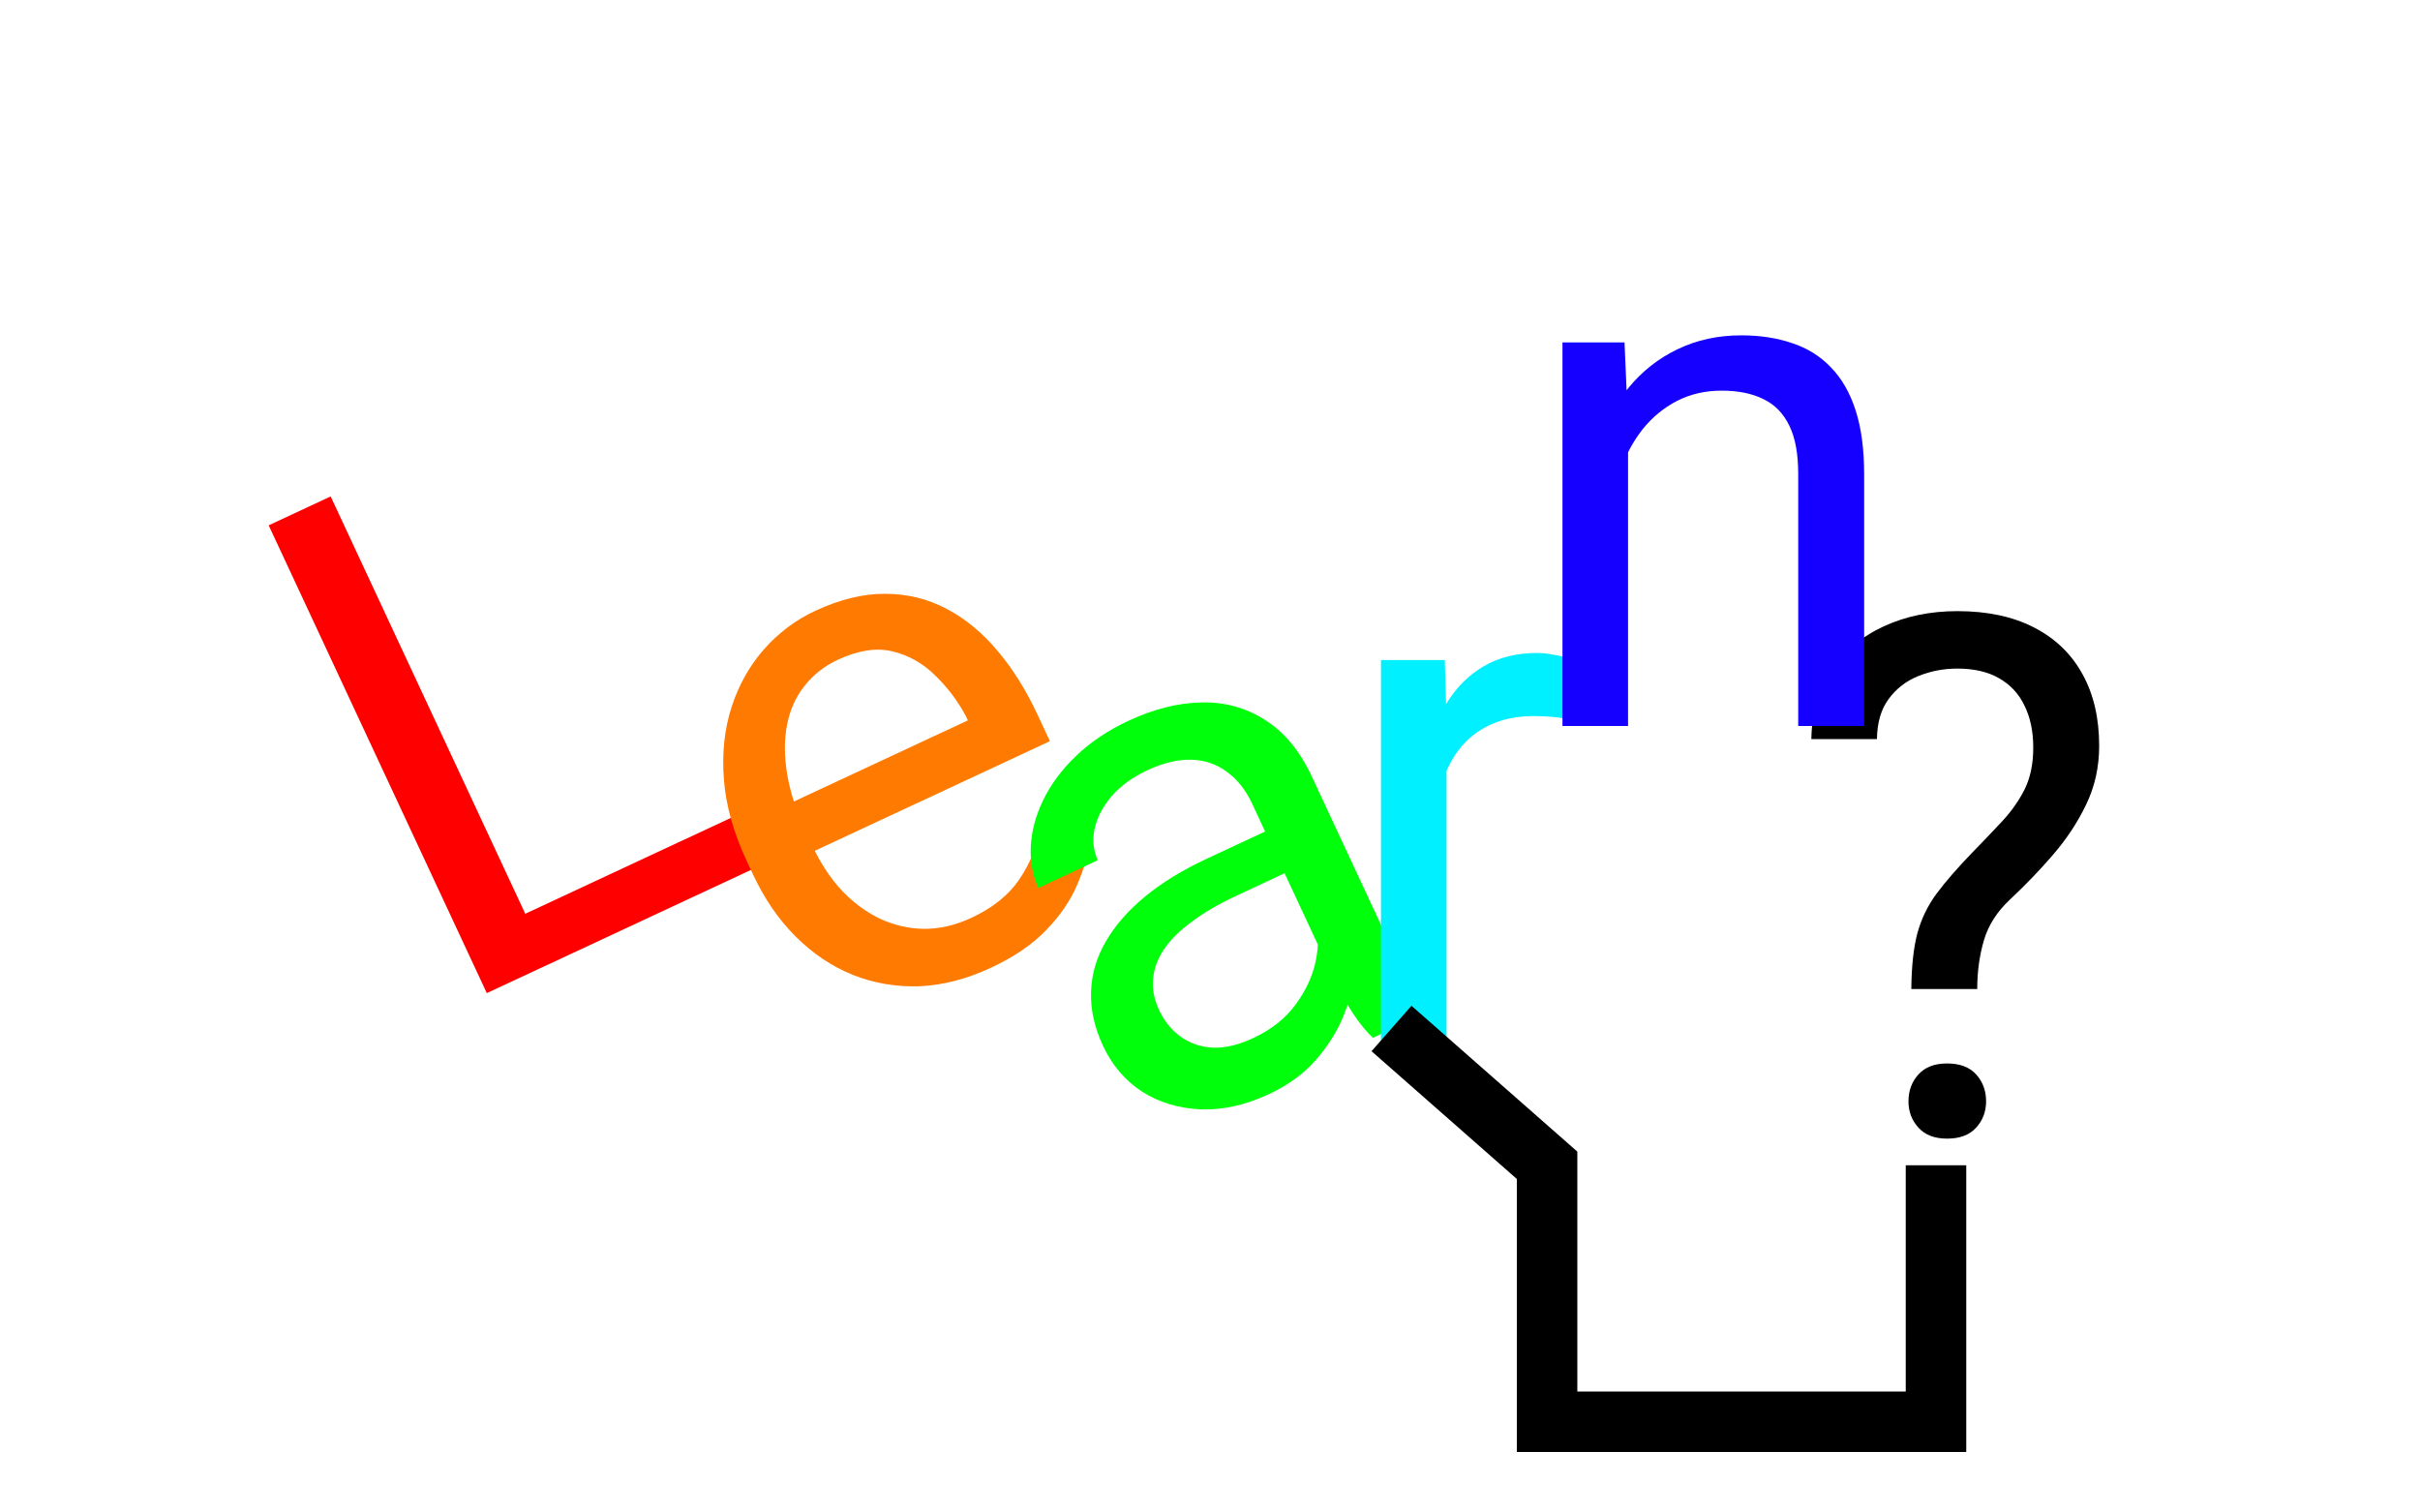 <svg width="80" height="50" viewBox="0 0 80 50" fill="none" xmlns="http://www.w3.org/2000/svg">
<path d="M24.693 26.79L25.471 28.457L17.739 32.063L16.961 30.395L24.693 26.79ZM10.931 16.411L18.142 31.875L16.093 32.831L8.882 17.367L10.931 16.411Z" fill="#FF0000"/>
<path d="M32.757 31.993C31.957 32.366 31.169 32.57 30.392 32.605C29.619 32.629 28.883 32.502 28.184 32.225C27.493 31.944 26.865 31.521 26.3 30.957C25.735 30.393 25.265 29.707 24.889 28.9L24.68 28.454C24.245 27.519 23.995 26.623 23.931 25.765C23.864 24.9 23.948 24.102 24.185 23.371C24.422 22.64 24.78 22.003 25.26 21.46C25.739 20.918 26.301 20.496 26.946 20.195C27.767 19.812 28.541 19.624 29.268 19.63C30.002 19.632 30.679 19.799 31.299 20.131C31.916 20.455 32.476 20.918 32.98 21.519C33.482 22.113 33.92 22.814 34.297 23.621L34.708 24.502L26.126 28.504L25.378 26.9L31.995 23.815L31.926 23.666C31.66 23.169 31.322 22.723 30.914 22.328C30.512 21.929 30.044 21.664 29.509 21.534C28.975 21.404 28.371 21.496 27.698 21.81C27.252 22.018 26.886 22.305 26.6 22.671C26.311 23.03 26.117 23.457 26.02 23.95C25.922 24.444 25.923 24.991 26.022 25.591C26.121 26.192 26.332 26.839 26.656 27.533L26.864 27.979C27.118 28.524 27.432 29.003 27.805 29.415C28.182 29.817 28.6 30.13 29.059 30.356C29.524 30.578 30.014 30.695 30.528 30.706C31.048 30.713 31.578 30.591 32.116 30.34C32.809 30.016 33.331 29.601 33.681 29.093C34.03 28.585 34.275 28.01 34.414 27.367L36.045 27.758C35.972 28.249 35.824 28.753 35.6 29.271C35.376 29.789 35.034 30.285 34.574 30.758C34.12 31.228 33.515 31.64 32.757 31.993Z" fill="#FF7A00"/>
<path d="M44.155 32.491L41.396 26.575C41.185 26.122 40.91 25.772 40.571 25.525C40.235 25.268 39.844 25.131 39.397 25.115C38.95 25.1 38.461 25.216 37.93 25.463C37.434 25.694 37.038 25.982 36.742 26.327C36.453 26.669 36.267 27.027 36.184 27.402C36.107 27.774 36.143 28.12 36.291 28.438L34.327 29.355C34.135 28.944 34.051 28.487 34.076 27.985C34.1 27.482 34.234 26.975 34.479 26.465C34.727 25.944 35.087 25.457 35.557 25.005C36.031 24.543 36.615 24.15 37.309 23.826C38.144 23.437 38.947 23.235 39.716 23.221C40.492 23.204 41.195 23.398 41.823 23.803C42.456 24.198 42.972 24.823 43.371 25.68L45.867 31.033C46.045 31.415 46.267 31.808 46.532 32.21C46.805 32.609 47.081 32.932 47.36 33.181L47.44 33.351L45.39 34.307C45.185 34.127 44.967 33.862 44.735 33.513C44.5 33.157 44.307 32.817 44.155 32.491ZM42.162 27.33L42.827 28.701L40.841 29.627C40.282 29.888 39.804 30.166 39.408 30.463C39.009 30.753 38.702 31.056 38.487 31.371C38.272 31.687 38.149 32.016 38.119 32.357C38.085 32.692 38.151 33.036 38.316 33.39C38.485 33.752 38.719 34.043 39.021 34.264C39.323 34.486 39.678 34.609 40.086 34.634C40.498 34.649 40.944 34.544 41.426 34.319C42.028 34.039 42.499 33.664 42.841 33.194C43.182 32.725 43.401 32.243 43.499 31.749C43.603 31.253 43.585 30.826 43.445 30.469L44.725 31.023C44.814 31.343 44.833 31.735 44.782 32.199C44.73 32.662 44.598 33.146 44.385 33.651C44.176 34.145 43.871 34.619 43.471 35.073C43.075 35.516 42.565 35.883 41.941 36.174C41.163 36.537 40.408 36.703 39.679 36.673C38.956 36.639 38.313 36.443 37.75 36.085C37.19 35.717 36.762 35.214 36.465 34.577C36.177 33.961 36.045 33.363 36.068 32.784C36.087 32.197 36.251 31.642 36.559 31.119C36.864 30.59 37.297 30.095 37.858 29.634C38.419 29.174 39.093 28.761 39.879 28.395L42.162 27.33Z" fill="#00FF0A"/>
<path d="M47.82 23.812V34.5H45.652V21.82H47.762L47.82 23.812ZM51.781 21.75L51.77 23.766C51.59 23.727 51.418 23.703 51.254 23.695C51.098 23.68 50.918 23.672 50.715 23.672C50.215 23.672 49.773 23.75 49.391 23.906C49.008 24.062 48.684 24.281 48.418 24.562C48.152 24.844 47.941 25.18 47.785 25.57C47.637 25.953 47.539 26.375 47.492 26.836L46.883 27.188C46.883 26.422 46.957 25.703 47.105 25.031C47.262 24.359 47.5 23.766 47.82 23.25C48.141 22.727 48.547 22.32 49.039 22.031C49.539 21.734 50.133 21.586 50.82 21.586C50.977 21.586 51.156 21.605 51.359 21.645C51.562 21.676 51.703 21.711 51.781 21.75Z" fill="#00F0FF"/>
<path d="M65.363 32.695H63.184C63.191 31.945 63.258 31.332 63.383 30.855C63.516 30.371 63.73 29.93 64.027 29.531C64.324 29.133 64.719 28.68 65.211 28.172C65.57 27.805 65.898 27.461 66.195 27.141C66.5 26.812 66.746 26.461 66.934 26.086C67.121 25.703 67.215 25.246 67.215 24.715C67.215 24.176 67.117 23.711 66.922 23.32C66.734 22.93 66.453 22.629 66.078 22.418C65.711 22.207 65.254 22.102 64.707 22.102C64.254 22.102 63.824 22.184 63.418 22.348C63.012 22.512 62.684 22.766 62.434 23.109C62.184 23.445 62.055 23.887 62.047 24.434H59.879C59.895 23.551 60.113 22.793 60.535 22.16C60.965 21.527 61.543 21.043 62.27 20.707C62.996 20.371 63.809 20.203 64.707 20.203C65.699 20.203 66.543 20.383 67.238 20.742C67.941 21.102 68.477 21.617 68.844 22.289C69.211 22.953 69.394 23.742 69.394 24.656C69.394 25.359 69.25 26.008 68.961 26.602C68.68 27.188 68.316 27.738 67.871 28.254C67.426 28.77 66.953 29.262 66.453 29.73C66.023 30.129 65.734 30.578 65.586 31.078C65.438 31.578 65.363 32.117 65.363 32.695ZM63.09 36.41C63.09 36.059 63.199 35.762 63.418 35.52C63.637 35.277 63.953 35.156 64.367 35.156C64.789 35.156 65.109 35.277 65.328 35.52C65.547 35.762 65.656 36.059 65.656 36.41C65.656 36.746 65.547 37.035 65.328 37.277C65.109 37.52 64.789 37.641 64.367 37.641C63.953 37.641 63.637 37.52 63.418 37.277C63.199 37.035 63.09 36.746 63.09 36.41Z" fill="black"/>
<path d="M53.82 14.027V24H51.652V11.32H53.703L53.82 14.027ZM53.305 17.18L52.402 17.145C52.41 16.277 52.539 15.477 52.789 14.742C53.039 14 53.391 13.355 53.844 12.809C54.297 12.262 54.836 11.84 55.461 11.543C56.094 11.238 56.793 11.086 57.559 11.086C58.184 11.086 58.746 11.172 59.246 11.344C59.746 11.508 60.172 11.773 60.523 12.141C60.883 12.508 61.156 12.984 61.344 13.57C61.531 14.148 61.625 14.855 61.625 15.691V24H59.445V15.668C59.445 15.004 59.348 14.473 59.152 14.074C58.957 13.668 58.672 13.375 58.297 13.195C57.922 13.008 57.461 12.914 56.914 12.914C56.375 12.914 55.883 13.027 55.438 13.254C55 13.48 54.621 13.793 54.301 14.191C53.988 14.59 53.742 15.047 53.562 15.562C53.391 16.07 53.305 16.609 53.305 17.18Z" fill="#1500FF"/>
<path d="M46 34L51.143 38.522V47H64V38.522" stroke="black" stroke-width="2"/>
</svg>
